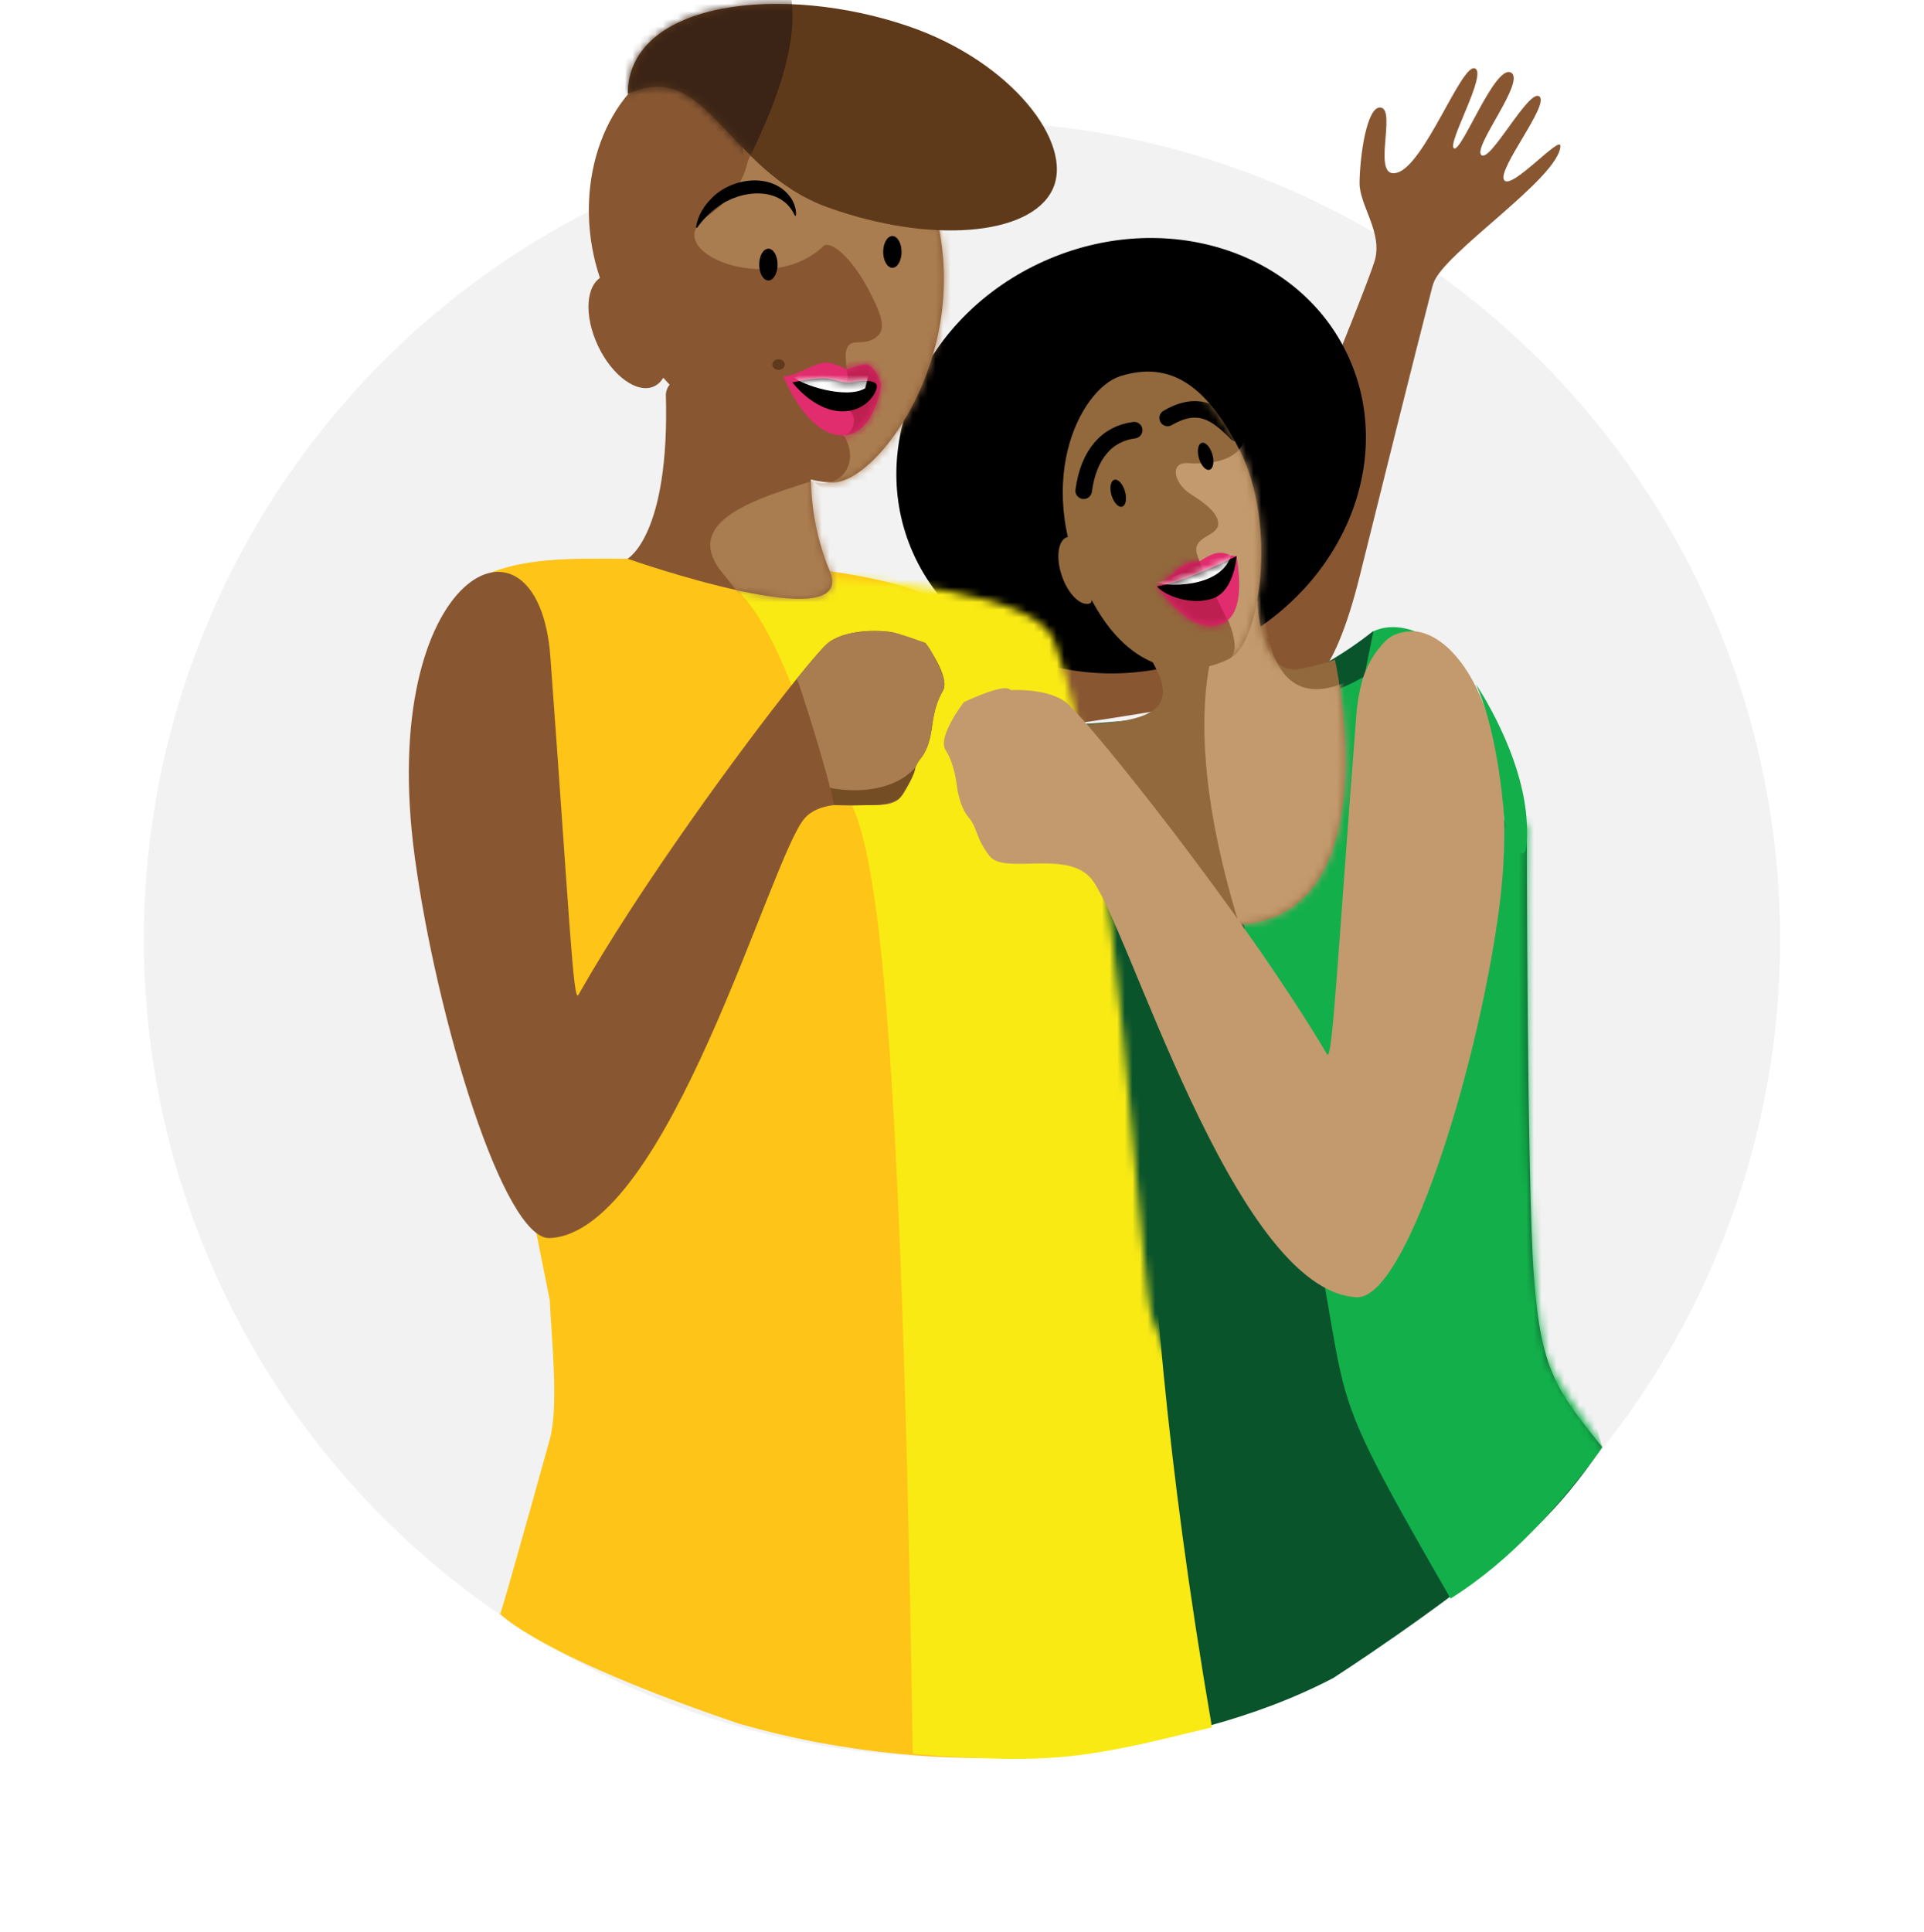 <svg width="254" height="255" viewBox="0 0 254 255" fill="none" xmlns="http://www.w3.org/2000/svg">
    <g filter="url(#filter0_d_10_43564)">
        <circle cx="127" cy="124" r="115" fill="white" />
    </g>
    <circle cx="127" cy="124" r="108" fill="#F2F2F2" />
    <path
        d="M162.353 77.124C165.691 74.811 180.323 38.245 181.466 34.477C182.608 30.71 179.449 27.114 179.483 24.13C179.525 20.51 180.45 14.002 182.249 14.192C184.473 14.425 180.885 23.902 184.497 22.776C188.109 21.651 192.925 8.439 194.691 9.019C196.457 9.598 190.956 19.023 191.957 19.584C192.958 20.145 197.307 8.572 199.441 9.565C201.575 10.558 194.393 19.389 195.56 20.468C196.726 21.546 201.82 11.665 203.218 12.729C204.616 13.793 197.637 22.33 198.567 23.765C199.497 25.195 206.093 17.703 205.999 19.299C205.753 23.56 190.503 33.432 189.228 37.418C187.953 41.404 189.204 37.409 189.204 37.409C186.541 47.746 181.683 67.281 179.506 76.041C175.804 90.944 172.216 90.445 172.216 90.445C172.216 90.445 133.806 97.533 127.554 96.968L125 75.162C132.389 75.495 159.014 79.438 162.353 77.124Z"
        fill="#885732" />
    <mask id="mask0_10_43564" style="mask-type:luminance" maskUnits="userSpaceOnUse" x="-1" y="-4"
        width="243" height="243">
        <path
            d="M120.04 238.08C186.889 238.08 241.08 183.889 241.08 117.04C241.08 50.191 186.889 -4 120.04 -4C53.191 -4 -1 50.191 -1 117.04C-1 183.889 53.191 238.08 120.04 238.08Z"
            fill="white" />
    </mask>
    <g mask="url(#mask0_10_43564)">
        <path
            d="M160.821 85.838C176.714 78.727 184.453 61.463 178.106 47.277C171.759 33.091 153.73 27.356 137.837 34.467C121.944 41.578 114.206 58.842 120.553 73.027C126.9 87.213 144.928 92.948 160.821 85.838Z"
            fill="black" />
        <path
            d="M143.878 79.649C145.086 79.232 142.078 70.493 140.87 70.905C139.662 71.317 139.359 73.615 140.188 76.03C141.022 78.441 142.67 80.061 143.878 79.649Z"
            fill="#91693C" />
        <path
            d="M128.172 232C128.172 232 155 232.5 176 221.5C176 221.5 190 212.5 200 204C200 204 205.5 200 211.5 191C205.5 183.5 203.432 181 202.5 168.5C201.568 156 201.568 108.697 201.568 108.697C201.568 108.697 190.03 110.824 181.306 83.286C165.439 95.871 146.787 95.454 128.362 96.132C128.362 96.132 136.599 148.162 137.906 157.147C139.218 166.132 137.929 174.998 138.678 182.482C139.426 189.97 128.452 204.918 128.172 225.693C128.172 232.5 128.172 232 128.172 232Z"
            fill="#0A542C" />
        <mask id="mask1_10_43564" style="mask-type:luminance" maskUnits="userSpaceOnUse" x="128"
            y="83" width="116" height="195">
            <path
                d="M128.172 251C128.172 251 156.534 298.264 227.136 266.819C227.136 266.819 236.775 262.092 243.747 259.426C243.747 259.426 235.699 240.053 234.672 229.387C233.644 218.72 208.823 188.786 204.661 180.393C200.5 172 201.568 108.697 201.568 108.697C201.568 108.697 190.03 110.824 181.306 83.286C165.439 95.871 146.787 95.454 128.362 96.132C128.362 96.132 136.599 148.162 137.906 157.147C139.218 166.132 137.929 174.998 138.678 182.482C139.426 189.97 128.452 196.226 128.172 217C127.898 237.774 128.172 251 128.172 251Z"
                fill="white" />
        </mask>
        <g mask="url(#mask1_10_43564)">
            <path
                d="M160.027 100.826C162.121 112.786 164.716 125.157 167.914 137.875C181.422 191.614 170.617 174.747 191.5 211C199.5 206 206.045 198.56 211.545 191.06C192.58 127.728 220.891 137.969 201.926 74.638C190.445 82.051 178.675 91.822 174 91.5L160.027 100.826Z"
                fill="#13AF4B" />
        </g>
        <path
            d="M147.724 77.787C147.028 79.772 150.566 83.897 152.816 88.676C155.478 94.332 150.367 95.473 141.302 95.663C141.302 95.663 148.591 124.782 165.372 121.827C182.154 118.871 177.067 90.898 176.228 87.052C176.228 87.052 174.85 87.701 171.492 88.307C166.239 89.259 165.988 79.251 165.988 79.251C165.988 79.251 151.888 76.959 151.622 73.747C151.627 73.738 147.748 77.726 147.724 77.787Z"
            fill="#91693C" />
        <mask id="mask2_10_43564" style="mask-type:luminance" maskUnits="userSpaceOnUse" x="141"
            y="73" width="37" height="50">
            <path
                d="M147.724 77.787C147.028 79.772 150.566 83.897 152.816 88.676C155.478 94.332 150.367 95.473 141.302 95.663C141.302 95.663 148.591 124.782 165.372 121.827C182.154 118.871 177.067 90.898 176.228 87.052C176.228 87.052 174.85 87.701 171.492 88.307C166.239 89.259 165.988 79.251 165.988 79.251C165.988 79.251 151.888 76.959 151.622 73.747C151.627 73.738 147.748 77.726 147.724 77.787Z"
                fill="white" />
        </mask>
        <g mask="url(#mask2_10_43564)">
            <path
                d="M159.982 86.223C156.984 99.21 161.275 116.697 166.542 130.542L195.728 103.748C195.728 103.748 187.928 84.93 178.488 89.652C164.78 96.506 166.879 74.406 166.879 74.406L159.982 86.223Z"
                fill="#C29A6D" />
        </g>
        <path
            d="M162.431 86.881C166.305 84.854 168.702 69.252 163.596 59.315C159.324 50.998 154.602 47.555 147.914 49.648C142.609 51.311 135.85 64.123 144.305 79.545C150.064 90.064 158.163 89.112 162.431 86.881Z"
            fill="#91693C" />
        <mask id="mask3_10_43564" style="mask-type:luminance" maskUnits="userSpaceOnUse" x="140"
            y="49" width="27" height="40">
            <path
                d="M162.431 86.881C166.305 84.854 168.702 69.252 163.596 59.315C159.324 50.998 154.602 47.555 147.914 49.648C142.609 51.311 135.85 64.123 144.305 79.545C150.064 90.064 158.163 89.112 162.431 86.881Z"
                fill="white" />
        </mask>
        <g mask="url(#mask3_10_43564)">
            <path
                d="M164.321 57.686C163.88 60.4 160.764 61.385 156.785 61.134C154.369 60.983 154.938 63.82 157.24 65.255C159.125 66.429 160.858 67.789 160.825 69.153C160.787 70.773 157.571 70.758 157.96 72.89C158.438 75.533 164.894 84.423 162.431 86.881C159.276 90.036 181.727 85.787 181.415 78.413C181.102 71.038 184.735 37.03 169.308 36.576C153.882 36.121 165.102 52.864 164.321 57.686Z"
                fill="#C29A6D" />
        </g>
        <mask id="mask4_10_43564" style="mask-type:luminance" maskUnits="userSpaceOnUse" x="140"
            y="49" width="27" height="40">
            <path
                d="M162.431 86.881C166.305 84.854 168.702 69.252 163.596 59.315C159.324 50.998 154.602 47.555 147.914 49.648C142.609 51.311 135.85 64.123 144.305 79.545C150.064 90.064 158.163 89.112 162.431 86.881Z"
                fill="white" />
        </mask>
        <g mask="url(#mask4_10_43564)">
            <path
                d="M159.677 62.005C160.167 61.863 160.334 60.954 160.051 59.974C159.767 58.994 159.14 58.314 158.65 58.456C158.16 58.598 157.993 59.507 158.277 60.487C158.56 61.467 159.187 62.147 159.677 62.005Z"
                fill="black" />
        </g>
        <mask id="mask5_10_43564" style="mask-type:luminance" maskUnits="userSpaceOnUse" x="140"
            y="49" width="27" height="40">
            <path
                d="M162.431 86.881C166.305 84.854 168.702 69.252 163.596 59.315C159.324 50.998 154.602 47.555 147.914 49.648C142.609 51.311 135.85 64.123 144.305 79.545C150.064 90.064 158.163 89.112 162.431 86.881Z"
                fill="white" />
        </mask>
        <g mask="url(#mask5_10_43564)">
            <path
                d="M148.139 66.878C148.629 66.736 148.796 65.827 148.513 64.847C148.229 63.867 147.602 63.187 147.112 63.329C146.622 63.471 146.455 64.38 146.738 65.36C147.022 66.34 147.649 67.02 148.139 66.878Z"
                fill="black" />
        </g>
        <mask id="mask6_10_43564" style="mask-type:luminance" maskUnits="userSpaceOnUse" x="140"
            y="49" width="27" height="40">
            <path
                d="M162.431 86.881C166.305 84.854 168.702 69.252 163.596 59.315C159.324 50.998 154.602 47.555 147.914 49.648C142.609 51.311 135.85 64.123 144.305 79.545C150.064 90.064 158.163 89.112 162.431 86.881Z"
                fill="white" />
        </mask>
        <g mask="url(#mask6_10_43564)">
            <path d="M154.147 55.166C158.353 52.722 160.702 54.631 163.241 57.184"
                stroke="black" stroke-width="2.182" stroke-miterlimit="10" stroke-linecap="round" />
        </g>
        <mask id="mask7_10_43564" style="mask-type:luminance" maskUnits="userSpaceOnUse" x="140"
            y="49" width="27" height="40">
            <path
                d="M162.431 86.881C166.305 84.854 168.702 69.252 163.596 59.315C159.324 50.998 154.602 47.555 147.914 49.648C142.609 51.311 135.85 64.123 144.305 79.545C150.064 90.064 158.163 89.112 162.431 86.881Z"
                fill="white" />
        </mask>
        <g mask="url(#mask7_10_43564)">
            <path d="M143.063 64.776C143.708 59.955 146.161 57.227 149.732 56.781"
                stroke="black" stroke-width="2.182" stroke-miterlimit="10" stroke-linecap="round" />
        </g>
        <path
            d="M152.735 77.404C155.075 80.506 158.116 83.452 161.143 82.396C164.169 81.34 163.738 76.418 163.246 73.406C161.673 73.401 161.465 71.999 158.286 74.159C155.459 74.164 155.293 75.826 152.735 77.404Z"
            fill="#E12C6E" />
        <mask id="mask8_10_43564" style="mask-type:luminance" maskUnits="userSpaceOnUse" x="152"
            y="72" width="12" height="11">
            <path
                d="M152.735 77.404C155.075 80.506 158.116 83.452 161.143 82.396C164.169 81.34 163.738 76.418 163.246 73.406C161.673 73.401 161.465 71.999 158.286 74.159C155.459 74.164 155.293 75.826 152.735 77.404Z"
                fill="white" />
        </mask>
        <g mask="url(#mask8_10_43564)">
            <path
                d="M157.889 72.298C157.5 73.534 162.374 81.889 162.762 83.741C163.151 85.598 150.159 85.29 148.918 80.648C147.682 76.011 157.889 72.298 157.889 72.298Z"
                fill="#BE1F51" />
        </g>
        <path
            d="M152.735 77.404C156.004 76.987 163.113 73.487 163.246 73.406C163.246 73.406 162.971 77.972 160.153 78.976C157.334 79.98 153.82 78.659 152.735 77.404Z"
            fill="black" />
        <mask id="mask9_10_43564" style="mask-type:luminance" maskUnits="userSpaceOnUse" x="152"
            y="73" width="12" height="7">
            <path
                d="M152.735 77.404C156.004 76.987 163.113 73.487 163.246 73.406C163.246 73.406 162.971 77.972 160.153 78.976C157.334 79.98 153.82 78.659 152.735 77.404Z"
                fill="white" />
        </mask>
        <g mask="url(#mask9_10_43564)">
            <path
                d="M158.808 74.178C156.25 75.528 154.019 76.788 152.532 76.807C153.223 77.385 161.398 77.953 162.611 73.027C161.976 73.539 159.854 73.629 158.808 74.178Z"
                fill="white" />
        </g>
        <path
            d="M57.694 86.09C59.233 81.624 57.935 73.918 76.843 73.757C108.355 73.487 125.212 76.996 127.319 82.557C136.049 105.576 138.526 168.325 140.383 172.303C144.664 181.478 148.302 200.722 149.51 213.903C151.196 232.29 151.5 230 151.5 230C151.5 230 127 236 97.5 227.5C71 218.5 66 213 66 213C66 213 65.08 217 72.58 190C73.793 185.634 72.812 176.774 72.58 171.602C72.58 171.602 56.154 90.557 57.694 86.09Z"
            fill="#FEC417" />
        <mask id="mask10_10_43564" style="mask-type:luminance" maskUnits="userSpaceOnUse" x="57"
            y="75" width="112" height="216">
            <path
                d="M69.539 88.09C71.079 83.624 69.781 75.918 88.689 75.757C120.2 75.487 137.057 78.996 139.165 84.557C147.894 107.576 150.372 170.325 152.228 174.303C156.51 183.478 160.148 202.722 161.355 215.904C163.042 234.29 168.934 277.62 168.934 277.62C168.934 277.62 151.229 283.782 109.486 283.701C72.713 283.63 57.693 291 57.693 291C57.693 291 72.395 219.221 84.426 185C86.141 180.117 84.658 178.775 84.426 173.602C84.426 173.602 68 92.557 69.539 88.09Z"
                fill="white" />
        </mask>
        <g mask="url(#mask10_10_43564)">
            <path
                d="M108.587 64.033C110.344 63.18 81.831 63.199 96.452 76.963C102.851 82.988 104.651 92.513 108.824 100.248C113.418 108.768 118.487 100.253 120.5 231.5C139.5 233 143.5 232 160 228C147.41 154.647 154.365 134.563 141.775 61.21L108.587 64.033Z"
                fill="#F9EA14" />
        </g>
        <path
            d="M109.084 50.657C109.084 50.657 104.196 62.56 109.539 75.391C113.314 84.461 82.844 73.752 82.844 73.752C82.844 73.752 88.448 70.706 87.903 52.002C88.5 47.166 99.171 51.562 109.084 50.657Z"
            fill="#885732" />
        <mask id="mask11_10_43564" style="mask-type:luminance" maskUnits="userSpaceOnUse" x="82"
            y="49" width="28" height="31">
            <path
                d="M109.084 50.657C109.084 50.657 104.196 62.56 109.539 75.391C113.314 84.461 82.844 73.752 82.844 73.752C82.844 73.752 88.448 70.706 87.903 52.002C88.5 47.166 99.171 51.562 109.084 50.657Z"
                fill="white" />
        </mask>
        <g mask="url(#mask11_10_43564)">
            <path
                d="M109.056 62.863C103.448 64.966 89.12 67.812 95.273 75.481C101.425 83.149 111.22 96.496 115.834 90.197C120.438 83.897 109.056 62.863 109.056 62.863Z"
                fill="#AA7D50" />
        </g>
        <path d="M93.378 32.076C95.709 27.979 99.166 24.881 103.514 24.564" stroke="black"
            stroke-width="2.182" stroke-miterlimit="10" stroke-linecap="round" />
        <path
            d="M72.59 163.422C66.499 163.726 57.637 134.393 54.757 113.136C49.647 75.386 71.055 64.942 72.661 86.725C75.171 120.832 75.678 132.527 76.355 131.328C84.199 117.422 98.034 98.472 105.167 89.614C107.318 86.943 108.857 85.191 109.439 84.769C111.959 82.941 116.862 83.106 118.372 83.604C119.632 84.025 120.892 84.447 122.152 84.864C121.636 85.261 121.636 85.261 120.608 86.057C121.641 85.261 121.641 85.261 122.152 84.864C122.152 84.864 125.581 89.458 124.459 91.22C123.336 92.982 123.057 95.852 123.057 95.852C123.057 95.852 122.777 98.59 121.584 100.063C120.39 101.536 120.741 102.73 118.917 105.188C117.643 106.902 113.546 105.841 110.088 106.268C108.592 106.452 107.218 106.912 106.242 107.992C101.771 112.937 88.239 162.646 72.59 163.422Z"
            fill="#885732" />
        <path
            d="M179.118 171.233C185.493 171.536 194.767 142.203 197.774 120.946C203.122 83.196 180.718 72.752 179.042 94.535C176.418 128.643 175.883 140.337 175.177 139.139C164.501 121.041 143.201 94.403 140.563 92.575C137.925 90.746 132.795 90.912 131.218 91.409C131.218 91.409 131.98 92.352 132.715 93.313C133.482 92.191 133.719 91.452 133.434 91.097C132.942 90.481 130.886 91.007 127.258 92.674C127.258 92.674 123.673 97.268 124.843 99.03C126.017 100.792 126.311 103.663 126.311 103.663C126.311 103.663 126.605 106.4 127.855 107.873C129.105 109.346 128.736 110.54 130.645 112.998C132.553 115.456 140.52 112.217 143.907 115.802C148.586 120.747 162.744 170.451 179.118 171.233Z"
            fill="#C29A6D" />
        <path
            d="M116.596 14.636C134.775 37.656 117.373 63.469 110.088 63.673C102.804 63.877 89.21 54.162 81.93 42.482C69.521 22.575 85.696 -8.819 116.596 14.636Z"
            fill="#885732" />
        <mask id="mask12_10_43564" style="mask-type:luminance" maskUnits="userSpaceOnUse" x="77"
            y="6" width="48" height="58">
            <path
                d="M116.596 14.636C134.775 37.656 117.373 63.469 110.088 63.673C102.804 63.877 89.21 54.162 81.93 42.482C69.521 22.575 85.696 -8.819 116.596 14.636Z"
                fill="white" />
        </mask>
        <g mask="url(#mask12_10_43564)">
            <path
                d="M98.763 17.095C99.024 19.439 99.706 24.157 93.26 28.637C86.813 33.118 101.624 39.304 108.677 32.502C109.558 31.654 112.376 33.781 114.853 38.593C116.61 42.013 116.956 43.619 115.597 44.58C113.754 45.883 111.94 44.234 111.647 46.688C111.604 47.062 111.836 48.62 111.656 49.298C111.021 51.642 109.449 54.702 111.296 57.373C113.617 60.727 111.31 64.549 107.488 63.625C119.239 73.373 136.977 68.291 139.279 60.139C141.581 51.988 158.613 15.996 139.279 10.629C119.945 5.263 97.641 6.902 98.763 17.095Z"
                fill="#AA7D50" />
        </g>
        <path
            d="M117.809 35.349C118.478 35.349 119.021 34.409 119.021 33.251C119.021 32.092 118.478 31.152 117.809 31.152C117.139 31.152 116.596 32.092 116.596 33.251C116.596 34.409 117.139 35.349 117.809 35.349Z"
            fill="black" />
        <path
            d="M101.44 37.021C102.109 37.021 102.652 36.081 102.652 34.922C102.652 33.764 102.109 32.824 101.44 32.824C100.77 32.824 100.227 33.764 100.227 34.922C100.227 36.081 100.77 37.021 101.44 37.021Z"
            fill="black" />
        <path
            d="M104.921 28.443C103.135 24.479 97.778 25.042 94.799 27.278C93.729 28.031 92.805 28.983 92.038 30.044C92.009 30.082 91.957 30.091 91.919 30.063C91.882 30.035 91.882 29.987 91.891 29.945C92.128 28.49 92.909 27.178 93.98 26.132C96.632 23.413 102.079 22.669 104.457 26.189C104.883 26.885 105.134 27.647 105.082 28.415C105.077 28.5 104.954 28.523 104.921 28.443Z"
            fill="black" />
        <path
            d="M86.364 50.99C88.585 49.947 88.859 45.855 86.977 41.852C85.096 37.849 81.77 35.45 79.549 36.494C77.329 37.537 77.054 41.629 78.936 45.632C80.818 49.635 84.143 52.034 86.364 50.99Z"
            fill="#885732" />
        <path
            d="M109.382 47.867C110.766 48.118 111.737 48.781 111.737 48.781C111.737 48.781 113.328 48.17 114.185 48.118C115.568 48.033 116.34 50.766 116.34 50.766C116.34 50.766 115.436 57.781 110.87 57.459C106.304 57.136 103.367 49.591 103.367 49.591C104.703 50.013 107.777 47.574 109.382 47.867Z"
            fill="#E12C6E" />
        <mask id="mask13_10_43564" style="mask-type:luminance" maskUnits="userSpaceOnUse" x="103"
            y="47" width="14" height="11">
            <path
                d="M109.382 47.867C110.766 48.118 111.737 48.781 111.737 48.781C111.737 48.781 113.328 48.17 114.185 48.118C115.568 48.033 116.34 50.766 116.34 50.766C116.34 50.766 115.436 57.781 110.87 57.459C106.304 57.136 103.367 49.591 103.367 49.591C104.703 50.013 107.777 47.574 109.382 47.867Z"
                fill="white" />
        </mask>
        <g mask="url(#mask13_10_43564)">
            <path
                d="M88.722 25.89C89.309 31.337 99.729 38.427 109.207 29.04C110.074 28.178 111.689 28.666 111.736 29.807C111.845 32.464 112.461 35.391 114.048 36.94C116.35 39.195 118.093 41.089 116.572 42.534C115.137 43.898 111.547 47.919 111.651 48.544C111.755 49.17 112.338 49.847 111.315 50.941C110.173 52.158 111.315 53.944 111.897 54.152C113.209 54.626 112.906 56.814 111.566 57.487C106.488 60.035 136.915 67.31 139.217 59.154C141.519 51.003 158.551 15.01 139.217 9.644C119.883 4.278 87.817 17.54 88.722 25.89Z"
                fill="#BE1F51" />
        </g>
        <path
            d="M108.648 49.946C110.325 49.961 111.263 50.752 112.788 50.425C113.953 50.178 115.691 50.169 115.758 50.941C115.824 51.713 114.341 54.522 110.799 54.276C107.26 54.025 104.613 50.482 104.613 50.482C104.613 50.482 107.062 49.932 108.648 49.946Z"
            fill="black" />
        <mask id="mask14_10_43564" style="mask-type:luminance" maskUnits="userSpaceOnUse" x="104"
            y="49" width="12" height="6">
            <path
                d="M108.648 49.946C110.325 49.961 111.263 50.752 112.788 50.425C113.953 50.178 115.691 50.169 115.758 50.941C115.824 51.713 114.341 54.522 110.799 54.276C107.26 54.025 104.613 50.482 104.613 50.482C104.613 50.482 107.062 49.932 108.648 49.946Z"
                fill="white" />
        </mask>
        <g mask="url(#mask14_10_43564)">
            <path
                d="M106.593 49.151C108.269 49.165 110.102 49.643 111.632 49.321C112.617 49.113 114.592 48.971 114.626 49.312C114.659 49.653 114.218 51.249 114.218 51.249C111.708 52.755 105.835 50.794 104.783 49.8C105.333 49.8 105.83 49.146 106.593 49.151Z"
                fill="white" />
        </g>
        <path
            d="M138.929 25.061C135.964 31.181 122.673 32.209 109.245 27.358C95.818 22.508 93.388 7.579 82.868 12.391C82.972 0.034 103.396 -2.216 119.997 3.487C133.525 8.133 141.894 18.942 138.929 25.061Z"
            fill="#5F3A1A" />
        <mask id="mask15_10_43564" style="mask-type:luminance" maskUnits="userSpaceOnUse" x="82"
            y="0" width="58" height="31">
            <path
                d="M138.929 25.061C135.964 31.181 122.673 32.209 109.245 27.358C95.818 22.508 93.388 7.579 82.868 12.391C82.972 0.034 103.396 -2.216 119.997 3.487C133.525 8.133 141.894 18.942 138.929 25.061Z"
                fill="white" />
        </mask>
        <g mask="url(#mask15_10_43564)">
            <path
                d="M56.86 -8.511C56.638 -6.162 56.349 -1.416 49.092 2.018C41.836 5.452 55.155 13.793 63.482 8.166C64.524 7.465 64.003 9.691 67.143 14.712C68.796 17.36 71.268 19.145 69.075 20.216C67.001 21.225 64.301 20.216 63.515 22.584C63.396 22.944 63.306 24.516 62.989 25.151C61.886 27.363 59.716 30.139 60.99 33.042C62.591 36.694 59.546 40.109 55.97 38.617C65.552 49.999 84.047 47.692 87.974 40.014C91.9 32.336 115.999 -0.501 98.058 -8.724C80.116 -16.947 57.826 -18.713 56.86 -8.511Z"
                fill="#3B2416" />
        </g>
        <path
            d="M102.78 48.829C103.232 48.829 103.599 48.513 103.599 48.123C103.599 47.733 103.232 47.417 102.78 47.417C102.327 47.417 101.96 47.733 101.96 48.123C101.96 48.513 102.327 48.829 102.78 48.829Z"
            fill="#5F3A1A" />
        <path d="M98.451 21.784L99.072 20.543L98.006 19.463L98.451 21.784Z" fill="#885732" />
        <path
            d="M105.465 90.268C105.465 90.268 109.292 101.773 110.083 106.268C110.083 106.268 112.224 106.343 114.209 106.268C116.193 106.192 118.405 106.642 119.476 104.364C119.476 104.364 120.191 103.322 120.83 101.337C120.83 101.337 120.996 100.745 121.579 100.068C122.161 99.39 122.706 98.173 122.929 96.662C123.151 95.151 123.369 93.863 123.611 93.162C123.852 92.461 124.099 91.93 124.459 91.225C124.819 90.519 124.672 89.918 124.459 89.212C124.245 88.506 122.815 85.394 122.152 84.868C122.152 84.868 118.59 83.5 117.373 83.395C116.16 83.291 113.759 83.159 111.779 83.722C109.799 84.286 109.155 84.954 108.577 85.593C107.999 86.233 105.167 89.619 105.167 89.619L105.465 90.268Z"
            fill="#AA7D50" />
        <path
            d="M109.861 104.046C109.861 104.046 116.933 105.548 120.831 101.337C120.831 101.337 120.845 102.033 119.879 103.61C118.912 105.188 118.893 105.988 115.687 106.258C115.687 106.258 112.731 106.306 112.513 106.301C112.296 106.301 110.084 106.268 110.084 106.268L109.582 103.97L109.861 104.046Z"
            fill="#744D25" />
        <path
            d="M181.306 83.343C181.306 83.343 183.466 82.069 186.833 83.348C186.047 83.301 184.583 83.334 183.309 84.276C183.196 84.357 182.888 84.594 182.371 85.186C181.765 85.882 180.936 87 180.235 88.639C180.591 86.872 180.951 85.105 181.306 83.343Z"
            fill="#13AF4B" />
        <path
            d="M194.838 90.296C194.838 90.296 201.175 99.58 201.568 108.702C201.962 117.825 198.599 108.347 198.599 108.347C198.599 108.347 198.002 97.197 194.838 90.296Z"
            fill="#13AF4B" />
    </g>
    <defs>
        <filter id="filter0_d_10_43564" x="0" y="1" width="254" height="254"
            filterUnits="userSpaceOnUse" color-interpolation-filters="sRGB">
            <feFlood flood-opacity="0" result="BackgroundImageFix" />
            <feColorMatrix in="SourceAlpha" type="matrix"
                values="0 0 0 0 0 0 0 0 0 0 0 0 0 0 0 0 0 0 127 0" result="hardAlpha" />
            <feOffset dy="4" />
            <feGaussianBlur stdDeviation="6" />
            <feComposite in2="hardAlpha" operator="out" />
            <feColorMatrix type="matrix" values="0 0 0 0 0 0 0 0 0 0 0 0 0 0 0 0 0 0 0.1 0" />
            <feBlend mode="normal" in2="BackgroundImageFix" result="effect1_dropShadow_10_43564" />
            <feBlend mode="normal" in="SourceGraphic" in2="effect1_dropShadow_10_43564"
                result="shape" />
        </filter>
    </defs>
</svg>
    